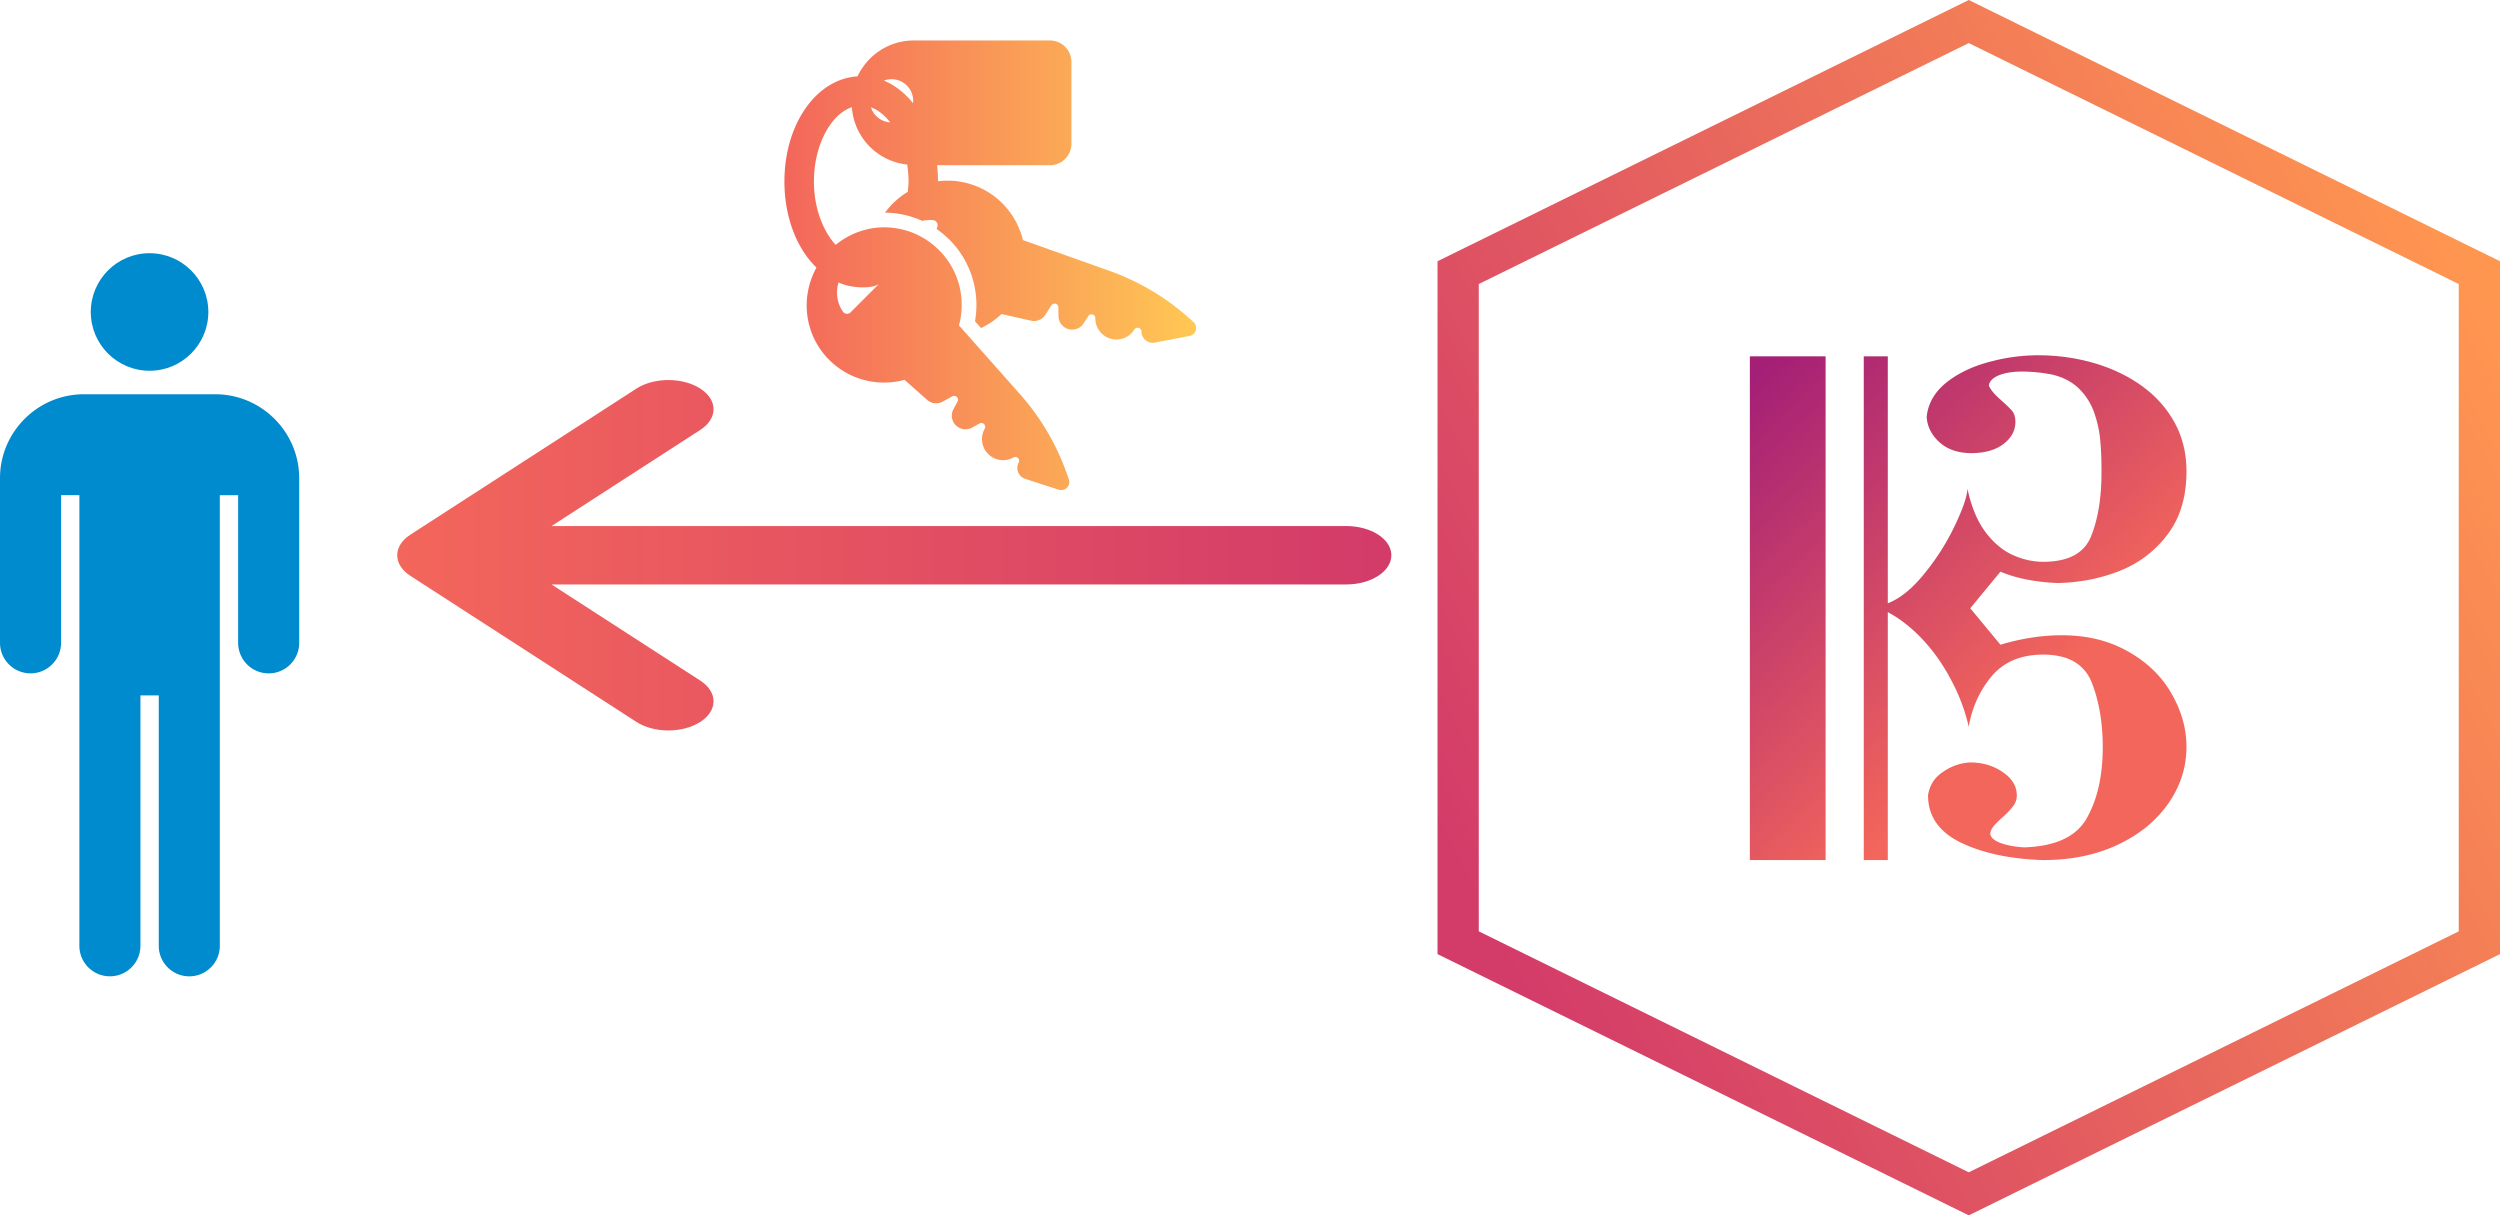 <svg xmlns="http://www.w3.org/2000/svg" style="isolation:isolate" viewBox="572 317.929 704.344 342.409" width="939.125" height="456.545"><defs><clipPath id="a"><path d="M572 317.929h704.344v342.409H572z"/></clipPath></defs><g clip-path="url(#a)"><linearGradient id="b" x1=".02" y1=".78" x2=".975" y2=".222" gradientTransform="matrix(299.344 0 0 342.409 977 317.929)" gradientUnits="userSpaceOnUse"><stop offset="2.174%" stop-color="#d33b69"/><stop offset="100%" stop-color="#ff9650"/></linearGradient><path d="M1126.672 330.063l138.047 67.888v182.375l-138.047 67.888-138.047-67.893V397.945l138.047-67.882zm0-12.134L977 391.531v195.205l149.672 73.601 149.672-73.601V391.531l-149.672-73.602z" fill="url(#b)"/><g fill="#008BCF"><circle vector-effect="non-scaling-stroke" cx="614.135" cy="405.826" r="16.56"/><path d="M632.63 429.006h-36.979c-13.037 0-23.651 10.614-23.651 23.651v46.378a8.606 8.606 0 008.603 8.603c4.748 0 8.602-3.854 8.602-8.603v-41.6h5.162v39.217c0 .017-.006.035-.006.052v87.688a8.605 8.605 0 008.602 8.602c4.749 0 8.603-3.854 8.603-8.602v-70.541h5.161v70.547c0 4.748 3.854 8.602 8.603 8.602 4.748 0 8.602-3.854 8.602-8.602V457.441h5.162v41.6a8.604 8.604 0 008.602 8.602c4.749 0 8.603-3.853 8.603-8.602v-46.378c-.018-13.043-10.631-23.657-23.669-23.657z"/></g><linearGradient id="c" x1=".5" y1="0" x2=".5" y2="1" gradientTransform="matrix(0 -98.727 280.088 0 683.912 523.727)" gradientUnits="userSpaceOnUse"><stop offset="0%" stop-color="#f3665b"/><stop offset="98.696%" stop-color="#d33b69"/></linearGradient><path d="M769.302 509.683l-41.923-27.092h223.89c7.031 0 12.731-3.684 12.731-8.228 0-4.543-5.7-8.227-12.731-8.227h-223.89l41.923-27.092c2.486-1.606 3.729-3.711 3.729-5.817 0-2.106-1.243-4.211-3.729-5.817-4.971-3.213-13.032-3.213-18.004 0l-63.657 41.136c-4.972 3.213-4.972 8.422 0 11.635l63.657 41.137c4.971 3.213 13.032 3.213 18.004 0 4.971-3.213 4.971-8.423 0-11.635z" fill="url(#c)"/><clipPath id="d"><path fill="#FFF" d="M1065 418.022h123.012v142.222H1065z"/></clipPath><g clip-path="url(#d)"><linearGradient id="e" x1="-.009" y1=".032" x2=".599" y2=".756" gradientTransform="matrix(123.012 0 0 142.222 1065 418.022)" gradientUnits="userSpaceOnUse"><stop offset="2.174%" stop-color="#a41f76"/><stop offset="97.391%" stop-color="#f3665b"/></linearGradient><path d="M1065 560.244V418.318h21.342v141.926H1065zm32.092 0V418.318h6.772v69.586c3.426-1.332 6.852-4.086 10.278-8.32 3.426-4.205 6.3-8.706 8.545-13.444 2.283-4.737 3.504-8.231 3.622-10.541 1.064 5.063 2.756 9.09 5.001 12.14 2.284 3.05 4.843 5.211 7.678 6.514 2.875 1.303 5.75 1.955 8.663 1.955 7.088 0 11.655-2.429 13.546-7.344 1.929-4.856 2.874-10.837 2.874-17.826 0-3.198-.079-6.07-.315-8.616a31.765 31.765 0 00-1.575-7.729 17.638 17.638 0 00-4.174-6.988c-1.969-2.043-4.567-3.465-7.796-4.235-2.875-.562-5.749-.858-8.585-.858-2.559 0-4.686.355-6.418 1.036-1.693.681-2.678 1.658-2.874 2.872.394 1.066 1.417 2.34 3.071 3.82 1.693 1.481 2.835 2.606 3.465 3.317.63.74.945 1.806.945 3.168 0 2.428-1.141 4.501-3.386 6.218-2.245 1.688-5.237 2.547-9.018 2.547-3.701 0-6.693-1.007-8.938-3.02-2.244-2.014-3.465-4.412-3.662-7.136.354-3.702 2.126-6.841 5.277-9.506 3.189-2.606 7.166-4.589 11.852-5.892 4.764-1.333 9.49-2.014 14.294-2.014 5.434 0 10.671.74 15.711 2.191 5.001 1.451 9.489 3.583 13.388 6.366 3.937 2.814 7.048 6.278 9.293 10.335 2.244 4.057 3.386 8.676 3.386 13.798 0 7.108-1.732 13-5.237 17.678-3.505 4.679-7.993 8.143-13.467 10.335-5.512 2.191-11.38 3.346-17.64 3.465-6.379-.267-11.734-1.362-16.066-3.199l-8.505 10.305 8.505 10.275c5.946-1.777 11.695-2.665 17.325-2.665 7.128 0 13.31 1.54 18.665 4.59 5.355 3.02 9.45 6.988 12.207 11.844 2.795 4.856 4.213 9.861 4.213 15.043 0 5.685-1.693 10.955-5.04 15.812-3.387 4.886-8.112 8.795-14.254 11.696-6.143 2.902-13.152 4.353-21.067 4.353-9.253-.296-16.971-1.925-23.192-4.915-6.144-2.991-9.254-7.433-9.254-13.296.394-2.783 1.772-5.004 4.174-6.603 2.363-1.658 4.922-2.546 7.718-2.694 3.426 0 6.458.888 9.096 2.694 2.677 1.777 4.016 3.968 4.016 6.633 0 1.036-.315 1.984-.945 2.872-.63.859-1.575 1.895-2.835 3.05-1.3 1.155-2.166 2.014-2.639 2.577-.511.562-.866 1.243-1.062 2.102 0 1.066.905 1.954 2.716 2.694 1.812.711 4.135 1.155 6.931 1.303 8.86-.296 14.726-3.079 17.64-8.38 2.954-5.301 4.41-11.903 4.41-19.869 0-6.929-1.062-12.999-3.11-18.24-2.127-5.211-6.694-7.817-13.664-7.817-6.261 0-11.104 2.043-14.53 6.099-3.347 4.027-5.512 8.765-6.457 14.243-1.025-4.59-2.717-9.031-5.041-13.354-2.283-4.323-4.961-8.084-8.032-11.342-3.032-3.227-6.301-5.774-9.727-7.609v69.852h-6.772z" fill-rule="evenodd" fill="url(#e)"/></g><linearGradient id="f" x1="0" y1=".5" x2="1" y2=".5" gradientTransform="matrix(116 0 0 126.668 793 329.332)" gradientUnits="userSpaceOnUse"><stop offset="0%" stop-color="#f3665b"/><stop offset="99.13%" stop-color="#ffc754"/></linearGradient><path d="M908.291 408.712l-.006-.002a67.825 67.825 0 00-23.7-14.466l-24.382-8.676c-1.788-7.373-7.347-13.616-15.156-15.878a21.764 21.764 0 00-8.766-.699 42.598 42.598 0 00-.271-4.512h31.787a6.064 6.064 0 006.065-6.064v-23.02a6.064 6.064 0 00-6.065-6.063h-38.343c-7.026 0-13.044 4.151-15.856 10.112C801.97 340.173 793 352.9 793 369.067c0 8.209 2.319 15.534 6.115 20.857a24.9 24.9 0 002.916 3.393c-4.598 8.315-3.466 18.95 3.591 26.005 4.267 4.267 9.857 6.393 15.447 6.393 1.943 0 3.887-.258 5.776-.771l6.356 5.641a3.866 3.866 0 002.557.967c.635 0 1.272-.156 1.852-.476l2.701-1.486a1.072 1.072 0 011.284.179c.341.336.416.86.189 1.284l-1.161 2.155a3.846 3.846 0 005.238 5.194l2.103-1.159a1.084 1.084 0 011.476 1.463l-.061.109a5.934 5.934 0 001.286 7.264 5.939 5.939 0 006.812.761l.059-.028a1.083 1.083 0 011.473 1.462 3.195 3.195 0 00-.153 2.711 3.189 3.189 0 001.979 1.853s7.09 2.301 9.468 3.069c.865.279 1.863-.12 2.293-.55.599-.598.81-1.483.552-2.286l-.004-.006a67.786 67.786 0 00-13.789-24.1l-17.177-19.359c1.989-7.32.128-15.47-5.622-21.216a21.797 21.797 0 00-15.467-6.41c-4.859 0-9.662 1.707-13.653 4.925-.923-.976-1.751-2.145-2.501-3.443-2.218-3.837-3.624-8.893-3.624-14.396 0-10.147 4.679-18.914 10.692-20.941a17.46 17.46 0 0015.589 16.165c.231 1.548.381 3.135.381 4.776 0 .978-.136 1.942-.221 2.914a21.753 21.753 0 00-6.399 5.857c3.676.037 7.223.847 10.479 2.324a9.433 9.433 0 013.08-.205 1.403 1.403 0 011.204 1.783l-.212.729a26.214 26.214 0 013.59 2.982c6.026 6.024 8.683 14.655 7.2 22.986l1.707 1.924c2.108-1.015 4.07-2.326 5.764-3.963l8.288 1.875a3.85 3.85 0 004.101-1.694l1.649-2.603c.254-.41.749-.597 1.211-.463.461.13.779.552.786 1.033l.02 2.449a3.845 3.845 0 007.093 2.024l1.284-2.028a1.088 1.088 0 011.212-.465c.462.136.781.554.787 1.035l-.002.124a5.934 5.934 0 004.63 5.744 5.94 5.94 0 006.334-2.618l.037-.053a1.083 1.083 0 011.997.571 3.201 3.201 0 001.174 2.449 3.19 3.19 0 002.626.669l9.775-1.877a2.257 2.257 0 001.124-3.857zm-96.657-2.781a1.409 1.409 0 01-1.116.404 1.405 1.405 0 01-1.027-.597c-1.696-2.447-2.088-5.5-1.231-8.249 2.958 1.52 9.049 2.001 11.343.468l-7.969 7.974zm5.75-57.756c2.01.706 3.834 2.221 5.415 4.232a6.067 6.067 0 01-5.415-4.232zm3.648-7.528a6.088 6.088 0 012.144-.407 6.105 6.105 0 016.104 6.103c0 .219-.043.426-.065.639-2.315-2.869-5.085-5.065-8.183-6.335z" fill="url(#f)"/></g></svg>